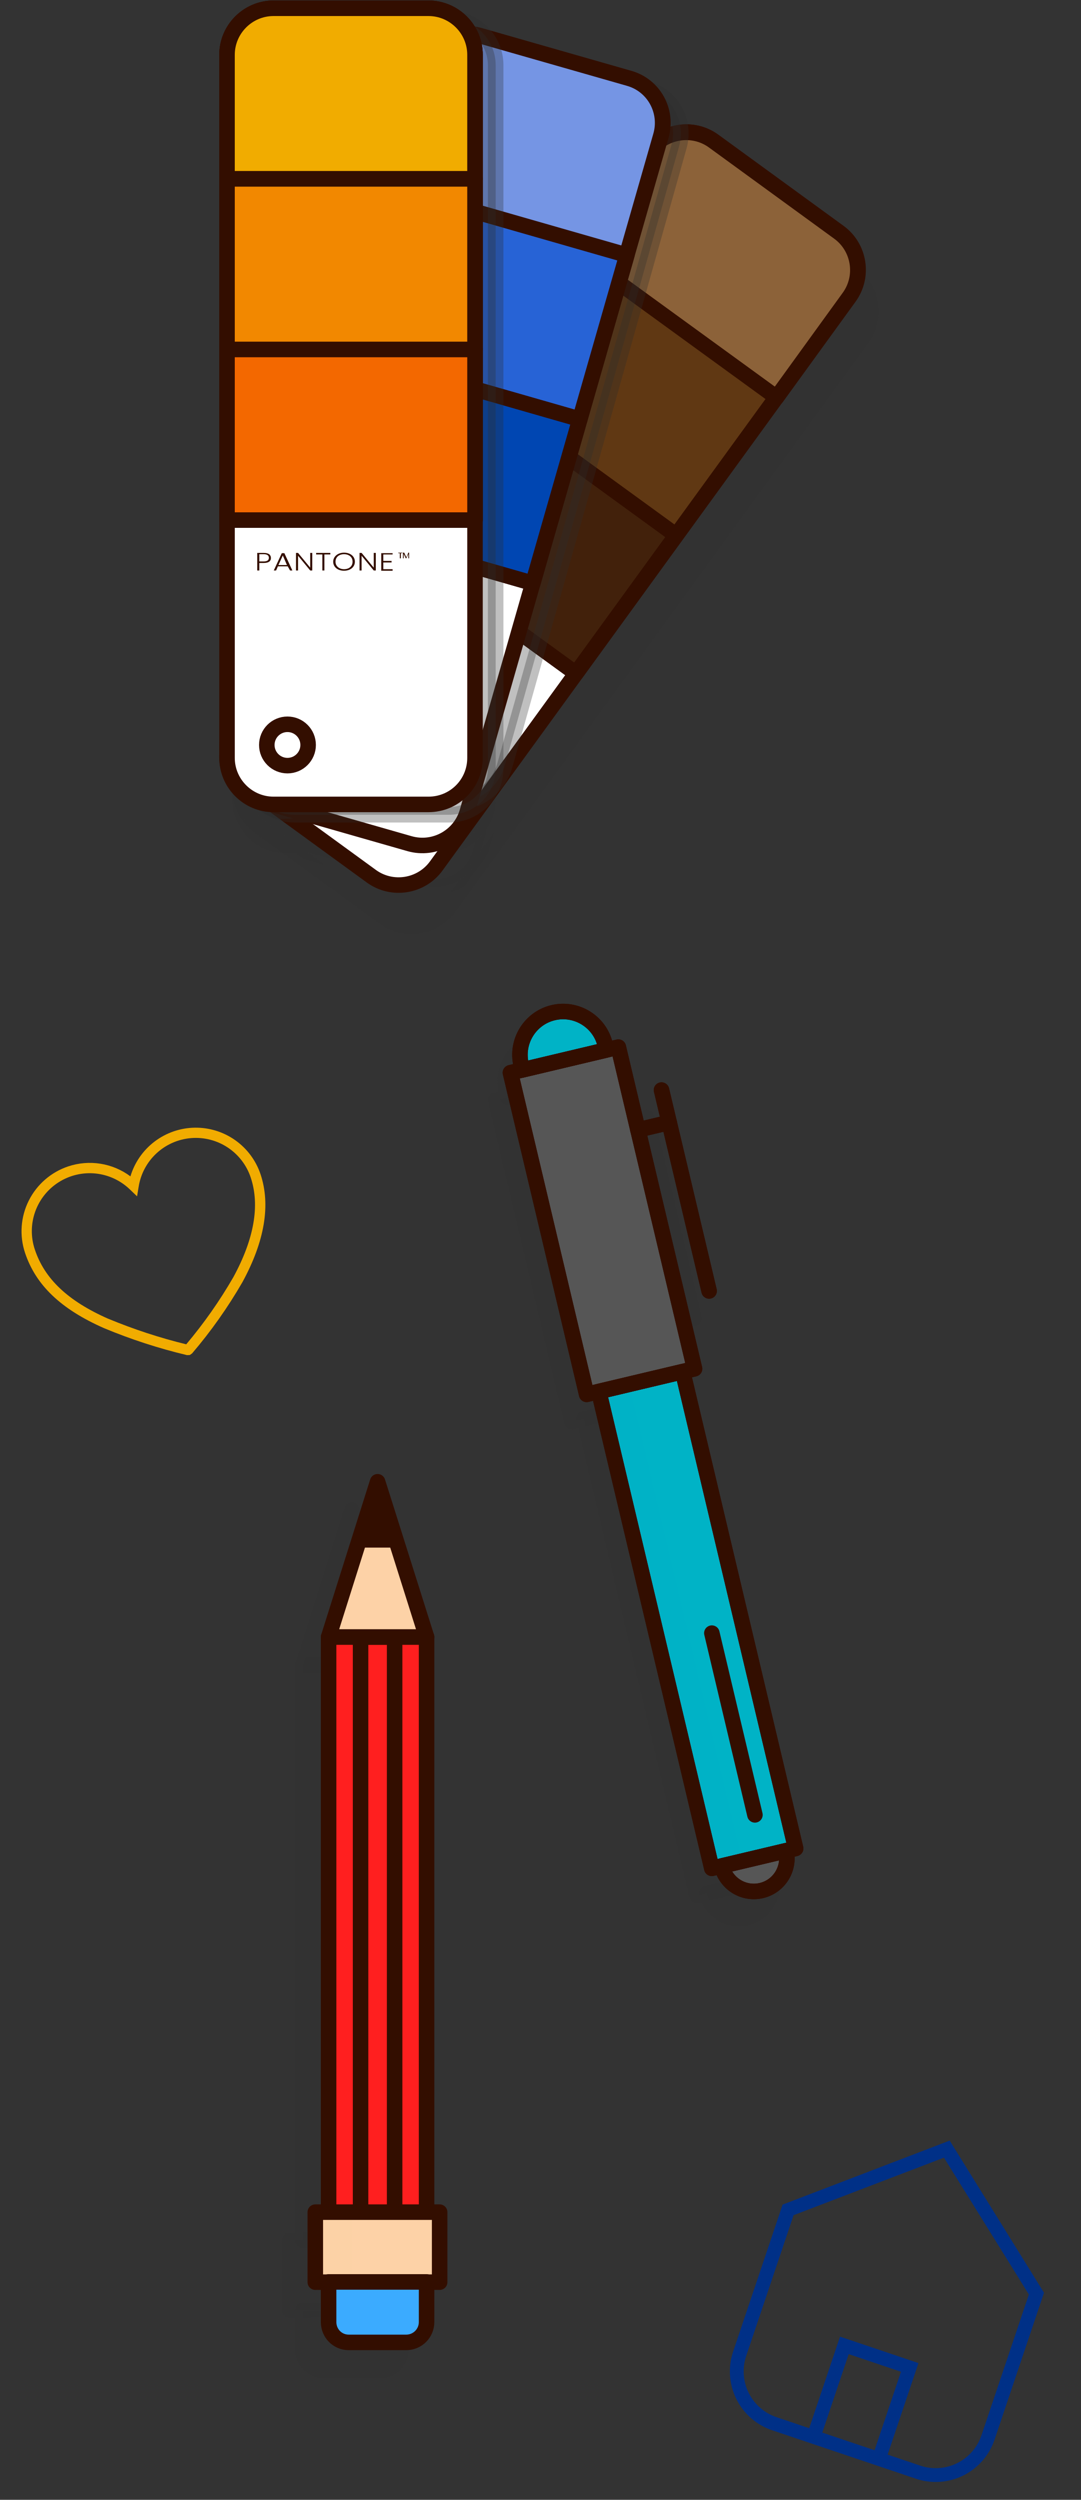 <svg width="209" height="483" viewBox="0 0 209 483" fill="none" xmlns="http://www.w3.org/2000/svg">
<rect x="0" y="0" width="209" height="483" fill="#333333" stroke="none"/>
<path d="M13.195 225.364C15.206 224.694 17.349 224.518 19.442 224.854C21.535 225.189 23.516 226.025 25.217 227.29C26.023 224.605 27.663 222.246 29.899 220.555C32.136 218.864 34.852 217.929 37.656 217.886C40.459 217.843 43.203 218.693 45.491 220.314C47.779 221.935 49.491 224.242 50.379 226.902C52.351 232.832 51.172 239.842 46.872 247.732C44.054 252.613 40.793 257.225 37.131 261.509L36.694 261.812L36.154 261.834C30.679 260.53 25.318 258.788 20.122 256.626C11.776 252.951 6.916 248.318 4.831 242.045C3.732 238.724 3.996 235.103 5.564 231.975C7.132 228.848 9.876 226.471 13.195 225.364ZM20.939 254.805C25.827 256.836 30.865 258.487 36.007 259.743C39.417 255.698 42.464 251.36 45.111 246.779C49.136 239.392 50.27 232.913 48.481 227.533C47.694 225.155 46.131 223.11 44.043 221.725C41.955 220.341 39.463 219.697 36.966 219.897C34.469 220.097 32.111 221.129 30.27 222.828C28.429 224.527 27.211 226.795 26.812 229.268L26.501 231.152L25.123 229.829C23.322 228.088 20.989 227.001 18.498 226.742C16.006 226.484 13.499 227.069 11.38 228.404C9.26 229.739 7.65 231.747 6.806 234.106C5.963 236.464 5.936 239.038 6.729 241.414C8.621 247.108 13.137 251.371 20.929 254.808L20.939 254.805Z" fill="#F1AC00"/>
<path d="M183.611 413.596L151.305 425.971L141.741 454.364C140.725 457.38 140.949 460.676 142.363 463.527C143.778 466.378 146.267 468.551 149.283 469.567L177.082 478.93C180.098 479.946 183.394 479.722 186.245 478.308C189.096 476.893 191.268 474.404 192.284 471.388L201.848 442.996L183.611 413.596ZM169.088 473.424L158.979 470.019L164.086 454.856L174.195 458.261L169.088 473.424ZM189.757 470.537C188.967 472.883 187.277 474.819 185.06 475.919C182.842 477.019 180.279 477.193 177.933 476.403L171.615 474.275L177.573 456.585L162.411 451.477L156.452 469.167L150.134 467.039C147.788 466.249 145.852 464.56 144.752 462.342C143.652 460.125 143.478 457.561 144.268 455.215L153.432 428.01L182.501 416.894L198.921 443.332L189.757 470.537Z" fill="#003087"/>
<g opacity="0.3">
<path opacity="0.3" d="M112.89 274.132L129.101 270.288L150.95 362.426L134.739 366.27L112.89 274.132Z" fill="#2D2D2D" stroke="#2D2D2D" stroke-width="3" stroke-miterlimit="10" stroke-linecap="round" stroke-linejoin="round"/>
<path opacity="0.3" d="M95.805 212.539L116.666 207.592L131.404 269.742L110.543 274.689L95.805 212.539Z" fill="#2D2D2D" stroke="#2D2D2D" stroke-width="3" stroke-miterlimit="10" stroke-linecap="round" stroke-linejoin="round"/>
<path opacity="0.3" d="M98.151 211.982L114.363 208.138L114.126 207.139C113.064 202.662 108.548 199.877 104.071 200.939C99.594 202 96.809 206.517 97.871 210.993L98.108 211.993L98.151 211.982Z" fill="#2D2D2D" stroke="#2D2D2D" stroke-width="3" stroke-miterlimit="10" stroke-linecap="round" stroke-linejoin="round"/>
<path opacity="0.3" d="M125.016 215.895L134.219 254.706" stroke="#2D2D2D" stroke-width="3" stroke-miterlimit="10" stroke-linecap="round" stroke-linejoin="round"/>
<path opacity="0.3" d="M120.459 223.586L126.5 222.153" stroke="#2D2D2D" stroke-width="3" stroke-miterlimit="10" stroke-linecap="round" stroke-linejoin="round"/>
<path opacity="0.3" d="M136.651 365.816C137.465 369.25 140.906 371.372 144.34 370.557C147.773 369.743 149.895 366.302 149.081 362.869L136.651 365.816Z" fill="#2D2D2D" stroke="#2D2D2D" stroke-width="3" stroke-miterlimit="10" stroke-linecap="round" stroke-linejoin="round"/>
</g>
<path d="M115.77 268.858L131.981 265.014L153.831 357.152L137.62 360.996L115.77 268.858Z" fill="#00B3C6"/>
<path opacity="0.5" d="M115.727 268.868L121.638 267.467L143.487 359.605L137.576 361.006L115.727 268.868Z" fill="#00B3C6"/>
<path opacity="0.35" d="M126.158 266.395L131.981 265.014L153.831 357.152L148.007 358.533L126.158 266.395Z" fill="#00B3C6"/>
<path d="M115.77 268.858L131.981 265.014L153.831 357.152L137.62 360.996L115.77 268.858Z" stroke="#330E00" stroke-width="3" stroke-miterlimit="10" stroke-linecap="round" stroke-linejoin="round"/>
<path d="M98.686 207.265L119.547 202.318L134.285 264.468L113.423 269.415L98.686 207.265Z" fill="#565656"/>
<path opacity="0.27" d="M113.332 203.792L119.547 202.318L134.285 264.468L128.07 265.942L113.332 203.792Z" fill="#565656"/>
<path opacity="0.27" d="M98.99 207.193L105.205 205.719L119.943 267.869L113.728 269.343L98.99 207.193Z" fill="#565656"/>
<path d="M98.686 207.265L119.547 202.318L134.285 264.468L113.423 269.415L98.686 207.265Z" stroke="#330E00" stroke-width="3" stroke-miterlimit="10" stroke-linecap="round" stroke-linejoin="round"/>
<path d="M101.032 206.709L117.243 202.864L117.006 201.865C115.945 197.388 111.428 194.603 106.952 195.665C102.475 196.726 99.69 201.243 100.752 205.719L100.989 206.719L101.032 206.709Z" fill="#00B3C6"/>
<path d="M101.032 206.709L117.243 202.864L117.006 201.865C115.945 197.388 111.428 194.603 106.952 195.665C102.475 196.726 99.69 201.243 100.752 205.719L100.989 206.719L101.032 206.709Z" stroke="#330E00" stroke-width="3" stroke-miterlimit="10" stroke-linecap="round" stroke-linejoin="round"/>
<path d="M127.896 210.621L137.1 249.432" stroke="#330E00" stroke-width="3" stroke-miterlimit="10" stroke-linecap="round" stroke-linejoin="round"/>
<path d="M123.34 218.312L129.381 216.879" stroke="#330E00" stroke-width="3" stroke-miterlimit="10" stroke-linecap="round" stroke-linejoin="round"/>
<path d="M139.532 360.543C140.346 363.976 143.787 366.098 147.221 365.284C150.654 364.47 152.776 361.028 151.962 357.595L139.532 360.543Z" fill="#565656"/>
<path d="M139.532 360.543C140.346 363.976 143.787 366.098 147.221 365.284C150.654 364.47 152.776 361.028 151.962 357.595L139.532 360.543Z" stroke="#330E00" stroke-width="3" stroke-miterlimit="10" stroke-linecap="round" stroke-linejoin="round"/>
<path d="M137.63 315.547L145.957 350.664" stroke="#330E00" stroke-width="3" stroke-miterlimit="10" stroke-linecap="round" stroke-linejoin="round"/>
<path d="M115.77 268.858L131.981 265.014L153.831 357.152L137.62 360.996L115.77 268.858Z" stroke="#330E00" stroke-width="3" stroke-miterlimit="10" stroke-linecap="round" stroke-linejoin="round"/>
<path d="M98.686 207.265L119.547 202.318L134.285 264.468L113.423 269.415L98.686 207.265Z" stroke="#330E00" stroke-width="3" stroke-miterlimit="10" stroke-linecap="round" stroke-linejoin="round"/>
<path d="M101.032 206.709L117.243 202.864L117.006 201.865C115.945 197.388 111.428 194.603 106.952 195.665C102.475 196.726 99.69 201.243 100.752 205.719L100.989 206.719L101.032 206.709Z" stroke="#330E00" stroke-width="3" stroke-miterlimit="10" stroke-linecap="round" stroke-linejoin="round"/>
<path d="M127.896 210.621L137.1 249.432" stroke="#330E00" stroke-width="3" stroke-miterlimit="10" stroke-linecap="round" stroke-linejoin="round"/>
<path d="M123.34 218.312L129.381 216.879" stroke="#330E00" stroke-width="3" stroke-miterlimit="10" stroke-linecap="round" stroke-linejoin="round"/>
<path d="M139.532 360.543C140.346 363.976 143.787 366.098 147.221 365.284C150.654 364.47 152.776 361.028 151.962 357.595L139.532 360.543Z" stroke="#330E00" stroke-width="3" stroke-miterlimit="10" stroke-linecap="round" stroke-linejoin="round"/>
<g opacity="0.3">
<path opacity="0.3" d="M74.307 177.301L50.084 159.671C46.089 156.774 45.19 151.131 48.087 147.135L127.946 37.21C130.843 33.214 136.487 32.315 140.482 35.212L164.705 52.842C168.7 55.739 169.599 61.382 166.702 65.378L86.843 175.303C83.946 179.299 78.302 180.198 74.307 177.301Z" fill="#2D2D2D" stroke="#2D2D2D" stroke-width="3" stroke-miterlimit="10" stroke-linecap="round" stroke-linejoin="round"/>
<path opacity="0.3" d="M85.344 163.417H55.379C50.434 163.417 46.389 159.371 46.389 154.427V18.581C46.389 13.636 50.434 9.591 55.379 9.591H85.344C90.289 9.591 94.334 13.636 94.334 18.581V154.427C94.334 159.421 90.339 163.417 85.344 163.417Z" fill="#2D2D2D" stroke="#2D2D2D" stroke-width="3" stroke-miterlimit="10" stroke-linecap="round" stroke-linejoin="round"/>
<path opacity="0.3" d="M81.699 171.008L52.882 162.767C48.087 161.419 45.34 156.425 46.739 151.63L84.196 21.028C85.545 16.233 90.539 13.487 95.334 14.885L124.151 23.126C128.945 24.474 131.692 29.468 130.294 34.263L92.836 164.865C91.438 169.61 86.494 172.357 81.699 171.008Z" fill="#2D2D2D" stroke="#2D2D2D" stroke-width="3" stroke-miterlimit="10" stroke-linecap="round" stroke-linejoin="round"/>
</g>
<path d="M71.81 169.31L47.587 151.68C43.592 148.783 42.693 143.14 45.59 139.144L125.449 29.219C128.346 25.223 133.99 24.324 137.985 27.221L162.208 44.851C166.203 47.748 167.102 53.391 164.205 57.387L84.346 167.312C81.449 171.308 75.805 172.207 71.81 169.31Z" fill="white"/>
<path d="M71.81 169.31L47.587 151.68C43.592 148.783 42.693 143.14 45.59 139.144L125.449 29.219C128.346 25.223 133.99 24.324 137.985 27.221L162.208 44.851C166.203 47.748 167.102 53.391 164.205 57.387L84.346 167.312C81.449 171.308 75.805 172.207 71.81 169.31Z" stroke="#330E00" stroke-width="3" stroke-miterlimit="10" stroke-linecap="round" stroke-linejoin="round"/>
<path d="M111.366 130.104L72.56 101.936L125.4 29.219C128.296 25.223 133.94 24.324 137.936 27.221L162.158 44.851C166.154 47.748 167.053 53.391 164.156 57.387L111.366 130.104Z" stroke="#330E00" stroke-width="3" stroke-miterlimit="10" stroke-linecap="round" stroke-linejoin="round"/>
<path d="M150.121 76.815L111.315 48.647L125.399 29.269C128.296 25.273 133.94 24.374 137.935 27.271L162.158 44.901C166.153 47.798 167.052 53.441 164.156 57.437L150.121 76.815Z" fill="#8C6239"/>
<path d="M150.121 76.815L111.315 48.647L125.399 29.269C128.296 25.273 133.94 24.374 137.935 27.271L162.158 44.901C166.153 47.798 167.052 53.441 164.156 57.437L150.121 76.815Z" stroke="#330E00" stroke-width="3" stroke-miterlimit="10" stroke-linecap="round" stroke-linejoin="round"/>
<path d="M130.713 103.434L91.925 75.252L72.549 101.919L111.337 130.101L130.713 103.434Z" fill="#42210B"/>
<path d="M150.092 76.768L111.304 48.585L91.928 75.252L130.716 103.434L150.092 76.768Z" fill="#603813"/>
<path d="M150.092 76.768L111.304 48.585L91.928 75.252L130.716 103.434L150.092 76.768Z" stroke="#330E00" stroke-width="3" stroke-miterlimit="10" stroke-linecap="round" stroke-linejoin="round"/>
<path d="M130.713 103.434L91.925 75.252L72.549 101.919L111.337 130.101L130.713 103.434Z" stroke="#330E00" stroke-width="3" stroke-miterlimit="10" stroke-linecap="round" stroke-linejoin="round"/>
<path d="M56.477 147.934C58.684 147.934 60.472 146.145 60.472 143.939C60.472 141.732 58.684 139.943 56.477 139.943C54.27 139.943 52.481 141.732 52.481 143.939C52.481 146.145 54.27 147.934 56.477 147.934Z" stroke="#330E00" stroke-width="3" stroke-miterlimit="10" stroke-linecap="round" stroke-linejoin="round"/>
<path opacity="0.3" d="M125.1 17.132L96.283 8.892C91.488 7.543 86.544 10.29 85.145 15.035L47.688 145.637C46.339 150.431 49.086 155.376 53.831 156.774L80.101 155.276C80.351 155.326 82.548 155.426 82.798 155.476H85.195L89.041 155.076C93.136 154.627 96.532 151.78 97.631 147.784L131.293 28.27C132.642 23.475 129.895 18.531 125.1 17.132Z" fill="#2D2D2D" stroke="#2D2D2D" stroke-width="3" stroke-miterlimit="10" stroke-linecap="round" stroke-linejoin="round"/>
<path d="M79.202 163.017L50.385 154.776C45.59 153.428 42.843 148.434 44.242 143.639L81.699 13.037C83.048 8.242 88.042 5.496 92.837 6.894L121.654 15.135C126.448 16.483 129.195 21.477 127.797 26.272L90.339 156.874C88.941 161.619 83.996 164.366 79.202 163.017Z" fill="white"/>
<path d="M79.202 163.017L50.385 154.776C45.59 153.428 42.843 148.434 44.242 143.639L81.699 13.037C83.048 8.242 88.042 5.496 92.837 6.894L121.654 15.135C126.448 16.483 129.195 21.477 127.797 26.272L90.339 156.874C88.941 161.619 83.996 164.366 79.202 163.017Z" stroke="#330E00" stroke-width="3" stroke-miterlimit="10" stroke-linecap="round" stroke-linejoin="round"/>
<path d="M121.154 49.296L75.057 36.061L81.649 13.037C82.998 8.242 87.992 5.496 92.787 6.894L121.604 15.135C126.398 16.483 129.145 21.477 127.747 26.272L121.154 49.296Z" fill="#7595E4"/>
<path d="M102.976 112.674L56.878 99.439L81.65 13.037C82.998 8.242 87.993 5.496 92.787 6.894L121.605 15.135C126.399 16.483 129.146 21.477 127.748 26.272L102.976 112.674Z" stroke="#330E00" stroke-width="3" stroke-miterlimit="10" stroke-linecap="round" stroke-linejoin="round"/>
<path d="M121.2 49.295L75.109 36.081L66.025 67.769L112.115 80.982L121.2 49.295Z" fill="#2763D6"/>
<path d="M121.2 49.295L75.109 36.081L66.025 67.769L112.115 80.982L121.2 49.295Z" stroke="#330E00" stroke-width="3" stroke-miterlimit="10" stroke-linecap="round" stroke-linejoin="round"/>
<path d="M112.104 81.009L66.014 67.795L56.929 99.482L103.019 112.696L112.104 81.009Z" fill="#0046B2"/>
<path d="M112.104 81.009L66.014 67.795L56.929 99.482L103.019 112.696L112.104 81.009Z" stroke="#330E00" stroke-width="3" stroke-miterlimit="10" stroke-linecap="round" stroke-linejoin="round"/>
<path d="M56.128 148.434C58.335 148.434 60.124 146.645 60.124 144.438C60.124 142.232 58.335 140.443 56.128 140.443C53.922 140.443 52.133 142.232 52.133 144.438C52.133 146.645 53.922 148.434 56.128 148.434Z" stroke="#330E00" stroke-width="3" stroke-miterlimit="10" stroke-linecap="round" stroke-linejoin="round"/>
<path opacity="0.3" d="M86.844 157.423H56.877C51.933 157.423 47.888 153.378 47.888 148.434V12.588C47.888 7.643 51.933 3.598 56.877 3.598H86.844C91.788 3.598 95.833 7.643 95.833 12.588V148.434C95.833 153.428 91.838 157.423 86.844 157.423Z" fill="#2D2D2D" stroke="#2D2D2D" stroke-width="3" stroke-miterlimit="10" stroke-linecap="round" stroke-linejoin="round"/>
<path d="M82.847 155.426H52.881C47.937 155.426 43.892 151.38 43.892 146.436V10.59C43.892 5.645 47.937 1.6 52.881 1.6H82.847C87.792 1.6 91.837 5.645 91.837 10.59V146.436C91.837 151.43 87.842 155.426 82.847 155.426Z" fill="white"/>
<path d="M82.847 155.426H52.881C47.937 155.426 43.892 151.38 43.892 146.436V10.59C43.892 5.645 47.937 1.6 52.881 1.6H82.847C87.792 1.6 91.837 5.645 91.837 10.59V146.436C91.837 151.43 87.842 155.426 82.847 155.426Z" stroke="#330E00" stroke-width="3" stroke-miterlimit="10" stroke-linecap="round" stroke-linejoin="round"/>
<path d="M91.837 100.488H43.892V10.59C43.892 5.645 47.937 1.6 52.881 1.6H82.847C87.792 1.6 91.837 5.645 91.837 10.59V100.488Z" stroke="#330E00" stroke-width="3" stroke-miterlimit="10" stroke-linecap="round" stroke-linejoin="round"/>
<path d="M91.837 34.563H43.892V10.59C43.892 5.645 47.937 1.6 52.881 1.6H82.847C87.792 1.6 91.837 5.645 91.837 10.59V34.563Z" fill="#F1AC00"/>
<path d="M91.837 34.563H43.892V10.59C43.892 5.645 47.937 1.6 52.881 1.6H82.847C87.792 1.6 91.837 5.645 91.837 10.59V34.563Z" stroke="#330E00" stroke-width="3" stroke-miterlimit="10" stroke-linecap="round" stroke-linejoin="round"/>
<path d="M91.837 34.563H43.892V67.525H91.837V34.563Z" fill="#FF0000"/>
<path d="M91.837 34.563H43.892V67.525H91.837V34.563Z" fill="#F28800" stroke="#330E00" stroke-width="3" stroke-miterlimit="10" stroke-linecap="round" stroke-linejoin="round"/>
<path d="M91.837 67.525H43.892V100.488H91.837V67.525Z" fill="#F36800"/>
<path d="M91.837 67.525H43.892V100.488H91.837V67.525Z" stroke="#330E00" stroke-width="3" stroke-miterlimit="10" stroke-linecap="round" stroke-linejoin="round"/>
<path d="M55.578 147.934C57.785 147.934 59.574 146.145 59.574 143.939C59.574 141.732 57.785 139.943 55.578 139.943C53.372 139.943 51.583 141.732 51.583 143.939C51.583 146.145 53.372 147.934 55.578 147.934Z" stroke="#330E00" stroke-width="3" stroke-miterlimit="10" stroke-linecap="round" stroke-linejoin="round"/>
<path d="M50.984 108.779H50.135V110.227H49.735V106.831H50.984C51.983 106.831 52.382 107.231 52.382 107.83C52.382 108.38 51.983 108.779 50.984 108.779ZM50.984 108.479C51.683 108.479 51.983 108.23 51.983 107.78C51.983 107.331 51.683 107.081 50.984 107.081H50.135V108.479H50.984Z" fill="#330E00"/>
<path d="M55.629 109.428H53.731L53.381 110.227H52.932L54.48 106.881H54.979L56.528 110.227H56.078L55.629 109.428ZM54.68 107.33L53.831 109.178H55.479L54.68 107.33Z" fill="#330E00"/>
<path d="M60.373 106.831V110.227H59.974L57.626 107.38V110.227H57.227V106.831H57.626L59.974 109.678V106.831H60.373Z" fill="#330E00"/>
<path d="M61.122 106.831H63.869V107.13H62.72V110.227H62.321V107.13H61.122V106.831Z" fill="#330E00"/>
<path d="M66.517 110.277C65.318 110.277 64.419 109.578 64.419 108.529C64.419 107.53 65.318 106.781 66.517 106.781C67.715 106.781 68.614 107.48 68.614 108.529C68.614 109.578 67.715 110.277 66.517 110.277ZM66.517 109.977C67.466 109.977 68.165 109.428 68.165 108.529C68.165 107.63 67.466 107.08 66.517 107.08C65.568 107.08 64.868 107.63 64.868 108.529C64.868 109.428 65.618 109.977 66.517 109.977Z" fill="#330E00"/>
<path d="M72.659 106.831V110.227H72.26L69.912 107.38V110.227H69.513V106.831H69.912L72.26 109.678V106.831H72.659Z" fill="#330E00"/>
<path d="M75.906 107.13H74.108V108.379H75.706V108.679H74.108V109.977H75.906V110.277H73.708V106.881H75.906V107.13Z" fill="#330E00"/>
<path d="M77.004 106.781H77.803V106.881H77.503V107.88H77.304V106.881H77.004V106.781Z" fill="#330E00"/>
<path d="M78.002 106.781H78.152L78.552 107.68L78.951 106.781H79.101V107.88H78.951V107.031L78.552 107.88H78.452L78.052 107.031V107.88H77.902V106.781H78.002Z" fill="#330E00"/>
<g opacity="0.3">
<path opacity="0.3" d="M58.571 321.705H77.514V432.879H58.571V321.705Z" fill="#2D2D2D" stroke="#2D2D2D" stroke-width="3" stroke-miterlimit="10" stroke-linecap="round" stroke-linejoin="round"/>
<path opacity="0.3" d="M56 432.834H80.039V446.364H56V432.834Z" fill="#2D2D2D" stroke="#2D2D2D" stroke-width="3" stroke-miterlimit="10" stroke-linecap="round" stroke-linejoin="round"/>
<path opacity="0.3" d="M62.45 458H73.59C75.755 458 77.514 456.241 77.514 454.076V446.319H58.571V454.076C58.571 456.241 60.285 458 62.45 458Z" fill="#2D2D2D" stroke="#2D2D2D" stroke-width="3" stroke-miterlimit="10" stroke-linecap="round" stroke-linejoin="round"/>
<path opacity="0.3" d="M58.571 321.705H77.514L68.043 291.713L58.571 321.705Z" fill="#2D2D2D" stroke="#2D2D2D" stroke-width="3" stroke-miterlimit="10" stroke-linecap="round" stroke-linejoin="round"/>
</g>
<path d="M63.532 316.293H82.475V427.467H63.532V316.293Z" fill="#FF1F1F"/>
<path d="M63.532 316.293H82.475V427.467H63.532V316.293Z" stroke="#330E00" stroke-width="3" stroke-miterlimit="10" stroke-linecap="round" stroke-linejoin="round"/>
<path d="M69.711 316.293H76.296V427.467H69.711V316.293Z" stroke="#330E00" stroke-width="3" stroke-miterlimit="10" stroke-linecap="round" stroke-linejoin="round"/>
<path d="M60.961 427.422H85V440.952H60.961V427.422Z" fill="#FDD2A7"/>
<path opacity="0.5" d="M60.961 427.422H68.042V440.952H60.961V427.422Z" fill="#FDD2A7"/>
<path d="M78.551 427.422H85V440.952H78.551V427.422Z" fill="#FDD2A7"/>
<path d="M60.961 427.422H85V440.952H60.961V427.422Z" stroke="#330E00" stroke-width="3" stroke-miterlimit="10" stroke-linecap="round" stroke-linejoin="round"/>
<path d="M67.411 452.588H78.551C80.716 452.588 82.475 450.829 82.475 448.664V440.907H63.532V448.664C63.532 450.829 65.246 452.588 67.411 452.588Z" fill="#3BABFF"/>
<path d="M67.411 452.588H78.551C80.716 452.588 82.475 450.829 82.475 448.664V440.907H63.532V448.664C63.532 450.829 65.246 452.588 67.411 452.588Z" stroke="#330E00" stroke-width="3" stroke-miterlimit="10" stroke-linecap="round" stroke-linejoin="round"/>
<path d="M63.532 316.293H82.475L73.003 286.301L63.532 316.293Z" fill="#FDD2A7"/>
<path d="M63.532 316.293H82.475L73.003 286.301L63.532 316.293Z" stroke="#330E00" stroke-width="3" stroke-miterlimit="10" stroke-linecap="round" stroke-linejoin="round"/>
<path d="M73.003 286.301L77.017 299.02H68.989L73.003 286.301Z" fill="#330E00"/>
</svg>
